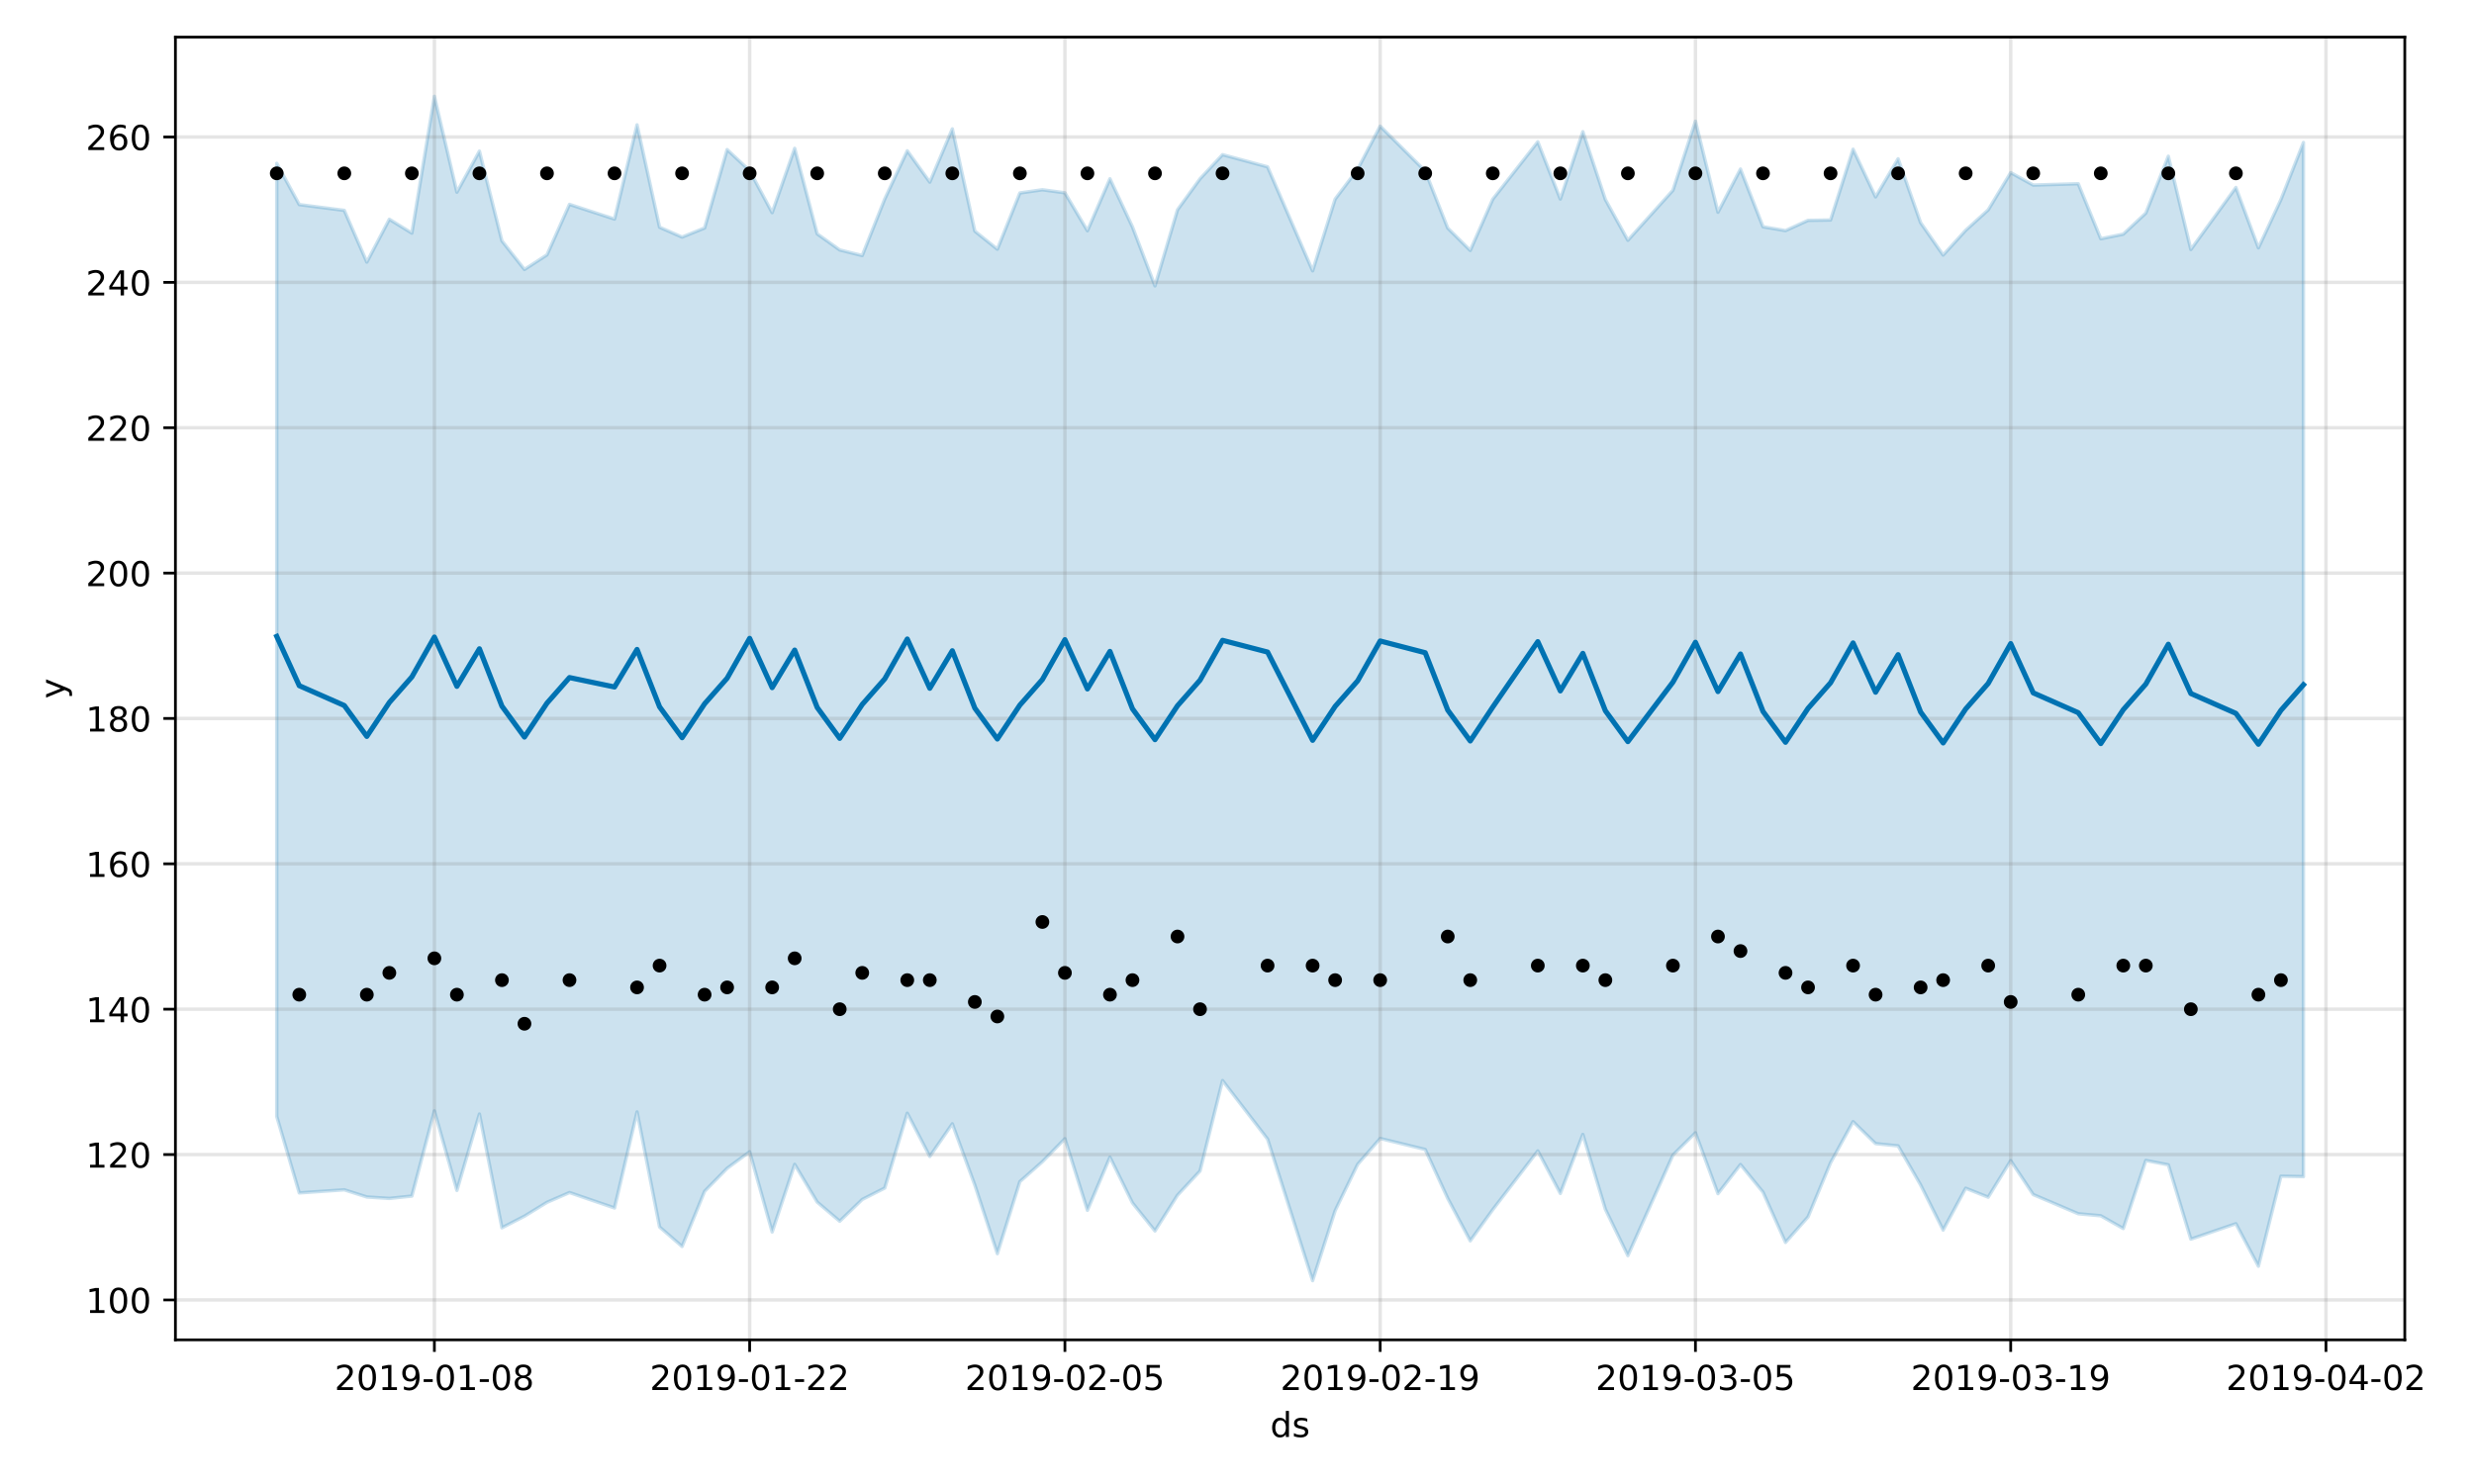 <?xml version="1.0" encoding="utf-8" standalone="no"?>
<!DOCTYPE svg PUBLIC "-//W3C//DTD SVG 1.1//EN"
  "http://www.w3.org/Graphics/SVG/1.1/DTD/svg11.dtd">
<!-- Created with matplotlib (https://matplotlib.org/) -->
<svg height="432pt" version="1.1" viewBox="0 0 720 432" width="720pt" xmlns="http://www.w3.org/2000/svg" xmlns:xlink="http://www.w3.org/1999/xlink">
 <defs>
  <style type="text/css">
*{stroke-linecap:butt;stroke-linejoin:round;}
  </style>
 </defs>
 <g id="figure_1">
  <g id="patch_1">
   <path d="M 0 432 
L 720 432 
L 720 0 
L 0 0 
z
" style="fill:#ffffff;"/>
  </g>
  <g id="axes_1">
   <g id="patch_2">
    <path d="M 51.05 390.04 
L 699.857 390.04 
L 699.857 10.8 
L 51.05 10.8 
z
" style="fill:#ffffff;"/>
   </g>
   <g id="PolyCollection_1">
    <defs>
     <path d="M 80.541 -384.455 
L 80.541 -106.977 
L 87.095 -84.736 
L 100.202 -85.636 
L 106.756 -83.551 
L 113.309 -83.129 
L 119.863 -83.814 
L 126.417 -108.614 
L 132.97 -85.462 
L 139.524 -107.698 
L 146.077 -74.577 
L 152.631 -77.958 
L 159.185 -81.988 
L 165.738 -84.841 
L 178.845 -80.348 
L 185.399 -108.317 
L 191.953 -74.818 
L 198.506 -69.141 
L 205.06 -85.198 
L 211.613 -91.892 
L 218.167 -96.711 
L 224.721 -73.366 
L 231.274 -93.039 
L 237.828 -82.059 
L 244.381 -76.493 
L 250.935 -82.825 
L 257.489 -86.154 
L 264.042 -107.936 
L 270.596 -95.342 
L 277.15 -104.845 
L 283.703 -87.016 
L 290.257 -67.051 
L 296.81 -88.019 
L 303.364 -93.818 
L 309.918 -100.513 
L 316.471 -79.674 
L 323.025 -95.132 
L 329.578 -81.823 
L 336.132 -73.662 
L 342.686 -84.07 
L 349.239 -91.117 
L 355.793 -117.44 
L 368.9 -100.395 
L 382.007 -59.198 
L 388.561 -79.564 
L 395.114 -93.049 
L 401.668 -100.582 
L 414.775 -97.381 
L 421.329 -83.139 
L 427.883 -70.781 
L 434.436 -79.857 
L 447.543 -96.958 
L 454.097 -84.58 
L 460.651 -101.76 
L 467.204 -79.972 
L 473.758 -66.477 
L 486.865 -95.742 
L 493.419 -102.238 
L 499.972 -84.514 
L 506.526 -92.994 
L 513.079 -84.96 
L 519.633 -70.326 
L 526.187 -77.744 
L 532.74 -93.502 
L 539.294 -105.476 
L 545.847 -99.084 
L 552.401 -98.429 
L 558.955 -87.05 
L 565.508 -73.926 
L 572.062 -86.098 
L 578.616 -83.491 
L 585.169 -94.138 
L 591.723 -84.257 
L 604.83 -78.668 
L 611.384 -78.077 
L 617.937 -74.356 
L 624.491 -94.182 
L 631.044 -92.908 
L 637.598 -71.282 
L 650.705 -75.77 
L 657.259 -63.401 
L 663.812 -89.597 
L 670.366 -89.478 
L 670.366 -390.519 
L 670.366 -390.519 
L 663.812 -373.91 
L 657.259 -359.843 
L 650.705 -377.424 
L 637.598 -359.371 
L 631.044 -386.52 
L 624.491 -369.966 
L 617.937 -363.835 
L 611.384 -362.503 
L 604.83 -378.516 
L 591.723 -378.126 
L 585.169 -381.745 
L 578.616 -370.9 
L 572.062 -364.95 
L 565.508 -357.752 
L 558.955 -367.178 
L 552.401 -385.783 
L 545.847 -374.681 
L 539.294 -388.562 
L 532.74 -367.955 
L 526.187 -367.854 
L 519.633 -364.872 
L 513.079 -365.984 
L 506.526 -382.787 
L 499.972 -370.211 
L 493.419 -396.715 
L 486.865 -376.605 
L 473.758 -362.053 
L 467.204 -373.93 
L 460.651 -393.663 
L 454.097 -374.061 
L 447.543 -390.721 
L 434.436 -374.016 
L 427.883 -359.094 
L 421.329 -365.61 
L 414.775 -382.212 
L 401.668 -395.281 
L 395.114 -382.73 
L 388.561 -374.04 
L 382.007 -353.164 
L 368.9 -383.433 
L 355.793 -386.979 
L 349.239 -379.949 
L 342.686 -370.922 
L 336.132 -348.781 
L 329.578 -365.945 
L 323.025 -379.955 
L 316.471 -364.826 
L 309.918 -375.874 
L 303.364 -376.761 
L 296.81 -375.827 
L 290.257 -359.458 
L 283.703 -364.716 
L 277.15 -394.484 
L 270.596 -378.978 
L 264.042 -388.105 
L 257.489 -374.079 
L 250.935 -357.607 
L 244.381 -359.243 
L 237.828 -363.926 
L 231.274 -388.823 
L 224.721 -370.096 
L 218.167 -382.326 
L 211.613 -388.45 
L 205.06 -365.632 
L 198.506 -362.987 
L 191.953 -365.857 
L 185.399 -395.656 
L 178.845 -368.228 
L 165.738 -372.507 
L 159.185 -357.812 
L 152.631 -353.559 
L 146.077 -361.88 
L 139.524 -388.003 
L 132.97 -376.061 
L 126.417 -403.962 
L 119.863 -364.139 
L 113.309 -368.171 
L 106.756 -355.701 
L 100.202 -370.762 
L 87.095 -372.445 
L 80.541 -384.455 
z
" id="m734c451677" style="stroke:#0072b2;stroke-opacity:0.2;"/>
    </defs>
    <g clip-path="url(#pb35883f1c6)">
     <use style="fill:#0072b2;fill-opacity:0.2;stroke:#0072b2;stroke-opacity:0.2;" x="0" xlink:href="#m734c451677" y="432"/>
    </g>
   </g>
   <g id="matplotlib.axis_1">
    <g id="xtick_1">
     <g id="line2d_1">
      <path clip-path="url(#pb35883f1c6)" d="M 126.417 390.04 
L 126.417 10.8 
" style="fill:none;stroke:#808080;stroke-linecap:square;stroke-opacity:0.2;"/>
     </g>
     <g id="line2d_2">
      <defs>
       <path d="M 0 0 
L 0 3.5 
" id="m768ea0286d" style="stroke:#000000;stroke-width:0.8;"/>
      </defs>
      <g>
       <use style="stroke:#000000;stroke-width:0.8;" x="126.417" xlink:href="#m768ea0286d" y="390.04"/>
      </g>
     </g>
     <g id="text_1">
      <!-- 2019-01-08 -->
      <defs>
       <path d="M 19.188 8.297 
L 53.609 8.297 
L 53.609 0 
L 7.328 0 
L 7.328 8.297 
Q 12.938 14.109 22.625 23.891 
Q 32.328 33.688 34.812 36.531 
Q 39.547 41.844 41.422 45.531 
Q 43.312 49.219 43.312 52.781 
Q 43.312 58.594 39.234 62.25 
Q 35.156 65.922 28.609 65.922 
Q 23.969 65.922 18.812 64.312 
Q 13.672 62.703 7.812 59.422 
L 7.812 69.391 
Q 13.766 71.781 18.938 73 
Q 24.125 74.219 28.422 74.219 
Q 39.75 74.219 46.484 68.547 
Q 53.219 62.891 53.219 53.422 
Q 53.219 48.922 51.531 44.891 
Q 49.859 40.875 45.406 35.406 
Q 44.188 33.984 37.641 27.219 
Q 31.109 20.453 19.188 8.297 
z
" id="DejaVuSans-50"/>
       <path d="M 31.781 66.406 
Q 24.172 66.406 20.328 58.906 
Q 16.5 51.422 16.5 36.375 
Q 16.5 21.391 20.328 13.891 
Q 24.172 6.391 31.781 6.391 
Q 39.453 6.391 43.281 13.891 
Q 47.125 21.391 47.125 36.375 
Q 47.125 51.422 43.281 58.906 
Q 39.453 66.406 31.781 66.406 
z
M 31.781 74.219 
Q 44.047 74.219 50.516 64.516 
Q 56.984 54.828 56.984 36.375 
Q 56.984 17.969 50.516 8.266 
Q 44.047 -1.422 31.781 -1.422 
Q 19.531 -1.422 13.062 8.266 
Q 6.594 17.969 6.594 36.375 
Q 6.594 54.828 13.062 64.516 
Q 19.531 74.219 31.781 74.219 
z
" id="DejaVuSans-48"/>
       <path d="M 12.406 8.297 
L 28.516 8.297 
L 28.516 63.922 
L 10.984 60.406 
L 10.984 69.391 
L 28.422 72.906 
L 38.281 72.906 
L 38.281 8.297 
L 54.391 8.297 
L 54.391 0 
L 12.406 0 
z
" id="DejaVuSans-49"/>
       <path d="M 10.984 1.516 
L 10.984 10.5 
Q 14.703 8.734 18.5 7.812 
Q 22.312 6.891 25.984 6.891 
Q 35.75 6.891 40.891 13.453 
Q 46.047 20.016 46.781 33.406 
Q 43.953 29.203 39.594 26.953 
Q 35.25 24.703 29.984 24.703 
Q 19.047 24.703 12.672 31.312 
Q 6.297 37.938 6.297 49.422 
Q 6.297 60.641 12.938 67.422 
Q 19.578 74.219 30.609 74.219 
Q 43.266 74.219 49.922 64.516 
Q 56.594 54.828 56.594 36.375 
Q 56.594 19.141 48.406 8.859 
Q 40.234 -1.422 26.422 -1.422 
Q 22.703 -1.422 18.891 -0.688 
Q 15.094 0.047 10.984 1.516 
z
M 30.609 32.422 
Q 37.25 32.422 41.125 36.953 
Q 45.016 41.5 45.016 49.422 
Q 45.016 57.281 41.125 61.844 
Q 37.25 66.406 30.609 66.406 
Q 23.969 66.406 20.094 61.844 
Q 16.219 57.281 16.219 49.422 
Q 16.219 41.5 20.094 36.953 
Q 23.969 32.422 30.609 32.422 
z
" id="DejaVuSans-57"/>
       <path d="M 4.891 31.391 
L 31.203 31.391 
L 31.203 23.391 
L 4.891 23.391 
z
" id="DejaVuSans-45"/>
       <path d="M 31.781 34.625 
Q 24.75 34.625 20.719 30.859 
Q 16.703 27.094 16.703 20.516 
Q 16.703 13.922 20.719 10.156 
Q 24.75 6.391 31.781 6.391 
Q 38.812 6.391 42.859 10.172 
Q 46.922 13.969 46.922 20.516 
Q 46.922 27.094 42.891 30.859 
Q 38.875 34.625 31.781 34.625 
z
M 21.922 38.812 
Q 15.578 40.375 12.031 44.719 
Q 8.5 49.078 8.5 55.328 
Q 8.5 64.062 14.719 69.141 
Q 20.953 74.219 31.781 74.219 
Q 42.672 74.219 48.875 69.141 
Q 55.078 64.062 55.078 55.328 
Q 55.078 49.078 51.531 44.719 
Q 48 40.375 41.703 38.812 
Q 48.828 37.156 52.797 32.312 
Q 56.781 27.484 56.781 20.516 
Q 56.781 9.906 50.312 4.234 
Q 43.844 -1.422 31.781 -1.422 
Q 19.734 -1.422 13.25 4.234 
Q 6.781 9.906 6.781 20.516 
Q 6.781 27.484 10.781 32.312 
Q 14.797 37.156 21.922 38.812 
z
M 18.312 54.391 
Q 18.312 48.734 21.844 45.562 
Q 25.391 42.391 31.781 42.391 
Q 38.141 42.391 41.719 45.562 
Q 45.312 48.734 45.312 54.391 
Q 45.312 60.062 41.719 63.234 
Q 38.141 66.406 31.781 66.406 
Q 25.391 66.406 21.844 63.234 
Q 18.312 60.062 18.312 54.391 
z
" id="DejaVuSans-56"/>
      </defs>
      <g transform="translate(97.359 404.638)scale(0.1 -0.1)">
       <use xlink:href="#DejaVuSans-50"/>
       <use x="63.623" xlink:href="#DejaVuSans-48"/>
       <use x="127.246" xlink:href="#DejaVuSans-49"/>
       <use x="190.869" xlink:href="#DejaVuSans-57"/>
       <use x="254.492" xlink:href="#DejaVuSans-45"/>
       <use x="290.576" xlink:href="#DejaVuSans-48"/>
       <use x="354.199" xlink:href="#DejaVuSans-49"/>
       <use x="417.822" xlink:href="#DejaVuSans-45"/>
       <use x="453.906" xlink:href="#DejaVuSans-48"/>
       <use x="517.529" xlink:href="#DejaVuSans-56"/>
      </g>
     </g>
    </g>
    <g id="xtick_2">
     <g id="line2d_3">
      <path clip-path="url(#pb35883f1c6)" d="M 218.167 390.04 
L 218.167 10.8 
" style="fill:none;stroke:#808080;stroke-linecap:square;stroke-opacity:0.2;"/>
     </g>
     <g id="line2d_4">
      <g>
       <use style="stroke:#000000;stroke-width:0.8;" x="218.167" xlink:href="#m768ea0286d" y="390.04"/>
      </g>
     </g>
     <g id="text_2">
      <!-- 2019-01-22 -->
      <g transform="translate(189.109 404.638)scale(0.1 -0.1)">
       <use xlink:href="#DejaVuSans-50"/>
       <use x="63.623" xlink:href="#DejaVuSans-48"/>
       <use x="127.246" xlink:href="#DejaVuSans-49"/>
       <use x="190.869" xlink:href="#DejaVuSans-57"/>
       <use x="254.492" xlink:href="#DejaVuSans-45"/>
       <use x="290.576" xlink:href="#DejaVuSans-48"/>
       <use x="354.199" xlink:href="#DejaVuSans-49"/>
       <use x="417.822" xlink:href="#DejaVuSans-45"/>
       <use x="453.906" xlink:href="#DejaVuSans-50"/>
       <use x="517.529" xlink:href="#DejaVuSans-50"/>
      </g>
     </g>
    </g>
    <g id="xtick_3">
     <g id="line2d_5">
      <path clip-path="url(#pb35883f1c6)" d="M 309.918 390.04 
L 309.918 10.8 
" style="fill:none;stroke:#808080;stroke-linecap:square;stroke-opacity:0.2;"/>
     </g>
     <g id="line2d_6">
      <g>
       <use style="stroke:#000000;stroke-width:0.8;" x="309.918" xlink:href="#m768ea0286d" y="390.04"/>
      </g>
     </g>
     <g id="text_3">
      <!-- 2019-02-05 -->
      <defs>
       <path d="M 10.797 72.906 
L 49.516 72.906 
L 49.516 64.594 
L 19.828 64.594 
L 19.828 46.734 
Q 21.969 47.469 24.109 47.828 
Q 26.266 48.188 28.422 48.188 
Q 40.625 48.188 47.75 41.5 
Q 54.891 34.812 54.891 23.391 
Q 54.891 11.625 47.562 5.094 
Q 40.234 -1.422 26.906 -1.422 
Q 22.312 -1.422 17.547 -0.641 
Q 12.797 0.141 7.719 1.703 
L 7.719 11.625 
Q 12.109 9.234 16.797 8.062 
Q 21.484 6.891 26.703 6.891 
Q 35.156 6.891 40.078 11.328 
Q 45.016 15.766 45.016 23.391 
Q 45.016 31 40.078 35.438 
Q 35.156 39.891 26.703 39.891 
Q 22.75 39.891 18.812 39.016 
Q 14.891 38.141 10.797 36.281 
z
" id="DejaVuSans-53"/>
      </defs>
      <g transform="translate(280.86 404.638)scale(0.1 -0.1)">
       <use xlink:href="#DejaVuSans-50"/>
       <use x="63.623" xlink:href="#DejaVuSans-48"/>
       <use x="127.246" xlink:href="#DejaVuSans-49"/>
       <use x="190.869" xlink:href="#DejaVuSans-57"/>
       <use x="254.492" xlink:href="#DejaVuSans-45"/>
       <use x="290.576" xlink:href="#DejaVuSans-48"/>
       <use x="354.199" xlink:href="#DejaVuSans-50"/>
       <use x="417.822" xlink:href="#DejaVuSans-45"/>
       <use x="453.906" xlink:href="#DejaVuSans-48"/>
       <use x="517.529" xlink:href="#DejaVuSans-53"/>
      </g>
     </g>
    </g>
    <g id="xtick_4">
     <g id="line2d_7">
      <path clip-path="url(#pb35883f1c6)" d="M 401.668 390.04 
L 401.668 10.8 
" style="fill:none;stroke:#808080;stroke-linecap:square;stroke-opacity:0.2;"/>
     </g>
     <g id="line2d_8">
      <g>
       <use style="stroke:#000000;stroke-width:0.8;" x="401.668" xlink:href="#m768ea0286d" y="390.04"/>
      </g>
     </g>
     <g id="text_4">
      <!-- 2019-02-19 -->
      <g transform="translate(372.61 404.638)scale(0.1 -0.1)">
       <use xlink:href="#DejaVuSans-50"/>
       <use x="63.623" xlink:href="#DejaVuSans-48"/>
       <use x="127.246" xlink:href="#DejaVuSans-49"/>
       <use x="190.869" xlink:href="#DejaVuSans-57"/>
       <use x="254.492" xlink:href="#DejaVuSans-45"/>
       <use x="290.576" xlink:href="#DejaVuSans-48"/>
       <use x="354.199" xlink:href="#DejaVuSans-50"/>
       <use x="417.822" xlink:href="#DejaVuSans-45"/>
       <use x="453.906" xlink:href="#DejaVuSans-49"/>
       <use x="517.529" xlink:href="#DejaVuSans-57"/>
      </g>
     </g>
    </g>
    <g id="xtick_5">
     <g id="line2d_9">
      <path clip-path="url(#pb35883f1c6)" d="M 493.419 390.04 
L 493.419 10.8 
" style="fill:none;stroke:#808080;stroke-linecap:square;stroke-opacity:0.2;"/>
     </g>
     <g id="line2d_10">
      <g>
       <use style="stroke:#000000;stroke-width:0.8;" x="493.419" xlink:href="#m768ea0286d" y="390.04"/>
      </g>
     </g>
     <g id="text_5">
      <!-- 2019-03-05 -->
      <defs>
       <path d="M 40.578 39.312 
Q 47.656 37.797 51.625 33 
Q 55.609 28.219 55.609 21.188 
Q 55.609 10.406 48.188 4.484 
Q 40.766 -1.422 27.094 -1.422 
Q 22.516 -1.422 17.656 -0.516 
Q 12.797 0.391 7.625 2.203 
L 7.625 11.719 
Q 11.719 9.328 16.594 8.109 
Q 21.484 6.891 26.812 6.891 
Q 36.078 6.891 40.938 10.547 
Q 45.797 14.203 45.797 21.188 
Q 45.797 27.641 41.281 31.266 
Q 36.766 34.906 28.719 34.906 
L 20.219 34.906 
L 20.219 43.016 
L 29.109 43.016 
Q 36.375 43.016 40.234 45.922 
Q 44.094 48.828 44.094 54.297 
Q 44.094 59.906 40.109 62.906 
Q 36.141 65.922 28.719 65.922 
Q 24.656 65.922 20.016 65.031 
Q 15.375 64.156 9.812 62.312 
L 9.812 71.094 
Q 15.438 72.656 20.344 73.438 
Q 25.25 74.219 29.594 74.219 
Q 40.828 74.219 47.359 69.109 
Q 53.906 64.016 53.906 55.328 
Q 53.906 49.266 50.438 45.094 
Q 46.969 40.922 40.578 39.312 
z
" id="DejaVuSans-51"/>
      </defs>
      <g transform="translate(464.361 404.638)scale(0.1 -0.1)">
       <use xlink:href="#DejaVuSans-50"/>
       <use x="63.623" xlink:href="#DejaVuSans-48"/>
       <use x="127.246" xlink:href="#DejaVuSans-49"/>
       <use x="190.869" xlink:href="#DejaVuSans-57"/>
       <use x="254.492" xlink:href="#DejaVuSans-45"/>
       <use x="290.576" xlink:href="#DejaVuSans-48"/>
       <use x="354.199" xlink:href="#DejaVuSans-51"/>
       <use x="417.822" xlink:href="#DejaVuSans-45"/>
       <use x="453.906" xlink:href="#DejaVuSans-48"/>
       <use x="517.529" xlink:href="#DejaVuSans-53"/>
      </g>
     </g>
    </g>
    <g id="xtick_6">
     <g id="line2d_11">
      <path clip-path="url(#pb35883f1c6)" d="M 585.169 390.04 
L 585.169 10.8 
" style="fill:none;stroke:#808080;stroke-linecap:square;stroke-opacity:0.2;"/>
     </g>
     <g id="line2d_12">
      <g>
       <use style="stroke:#000000;stroke-width:0.8;" x="585.169" xlink:href="#m768ea0286d" y="390.04"/>
      </g>
     </g>
     <g id="text_6">
      <!-- 2019-03-19 -->
      <g transform="translate(556.111 404.638)scale(0.1 -0.1)">
       <use xlink:href="#DejaVuSans-50"/>
       <use x="63.623" xlink:href="#DejaVuSans-48"/>
       <use x="127.246" xlink:href="#DejaVuSans-49"/>
       <use x="190.869" xlink:href="#DejaVuSans-57"/>
       <use x="254.492" xlink:href="#DejaVuSans-45"/>
       <use x="290.576" xlink:href="#DejaVuSans-48"/>
       <use x="354.199" xlink:href="#DejaVuSans-51"/>
       <use x="417.822" xlink:href="#DejaVuSans-45"/>
       <use x="453.906" xlink:href="#DejaVuSans-49"/>
       <use x="517.529" xlink:href="#DejaVuSans-57"/>
      </g>
     </g>
    </g>
    <g id="xtick_7">
     <g id="line2d_13">
      <path clip-path="url(#pb35883f1c6)" d="M 676.92 390.04 
L 676.92 10.8 
" style="fill:none;stroke:#808080;stroke-linecap:square;stroke-opacity:0.2;"/>
     </g>
     <g id="line2d_14">
      <g>
       <use style="stroke:#000000;stroke-width:0.8;" x="676.92" xlink:href="#m768ea0286d" y="390.04"/>
      </g>
     </g>
     <g id="text_7">
      <!-- 2019-04-02 -->
      <defs>
       <path d="M 37.797 64.312 
L 12.891 25.391 
L 37.797 25.391 
z
M 35.203 72.906 
L 47.609 72.906 
L 47.609 25.391 
L 58.016 25.391 
L 58.016 17.188 
L 47.609 17.188 
L 47.609 0 
L 37.797 0 
L 37.797 17.188 
L 4.891 17.188 
L 4.891 26.703 
z
" id="DejaVuSans-52"/>
      </defs>
      <g transform="translate(647.862 404.638)scale(0.1 -0.1)">
       <use xlink:href="#DejaVuSans-50"/>
       <use x="63.623" xlink:href="#DejaVuSans-48"/>
       <use x="127.246" xlink:href="#DejaVuSans-49"/>
       <use x="190.869" xlink:href="#DejaVuSans-57"/>
       <use x="254.492" xlink:href="#DejaVuSans-45"/>
       <use x="290.576" xlink:href="#DejaVuSans-48"/>
       <use x="354.199" xlink:href="#DejaVuSans-52"/>
       <use x="417.822" xlink:href="#DejaVuSans-45"/>
       <use x="453.906" xlink:href="#DejaVuSans-48"/>
       <use x="517.529" xlink:href="#DejaVuSans-50"/>
      </g>
     </g>
    </g>
    <g id="text_8">
     <!-- ds -->
     <defs>
      <path d="M 45.406 46.391 
L 45.406 75.984 
L 54.391 75.984 
L 54.391 0 
L 45.406 0 
L 45.406 8.203 
Q 42.578 3.328 38.25 0.953 
Q 33.938 -1.422 27.875 -1.422 
Q 17.969 -1.422 11.734 6.484 
Q 5.516 14.406 5.516 27.297 
Q 5.516 40.188 11.734 48.094 
Q 17.969 56 27.875 56 
Q 33.938 56 38.25 53.625 
Q 42.578 51.266 45.406 46.391 
z
M 14.797 27.297 
Q 14.797 17.391 18.875 11.75 
Q 22.953 6.109 30.078 6.109 
Q 37.203 6.109 41.297 11.75 
Q 45.406 17.391 45.406 27.297 
Q 45.406 37.203 41.297 42.844 
Q 37.203 48.484 30.078 48.484 
Q 22.953 48.484 18.875 42.844 
Q 14.797 37.203 14.797 27.297 
z
" id="DejaVuSans-100"/>
      <path d="M 44.281 53.078 
L 44.281 44.578 
Q 40.484 46.531 36.375 47.5 
Q 32.281 48.484 27.875 48.484 
Q 21.188 48.484 17.844 46.438 
Q 14.5 44.391 14.5 40.281 
Q 14.5 37.156 16.891 35.375 
Q 19.281 33.594 26.516 31.984 
L 29.594 31.297 
Q 39.156 29.25 43.188 25.516 
Q 47.219 21.781 47.219 15.094 
Q 47.219 7.469 41.188 3.016 
Q 35.156 -1.422 24.609 -1.422 
Q 20.219 -1.422 15.453 -0.562 
Q 10.688 0.297 5.422 2 
L 5.422 11.281 
Q 10.406 8.688 15.234 7.391 
Q 20.062 6.109 24.812 6.109 
Q 31.156 6.109 34.562 8.281 
Q 37.984 10.453 37.984 14.406 
Q 37.984 18.062 35.516 20.016 
Q 33.062 21.969 24.703 23.781 
L 21.578 24.516 
Q 13.234 26.266 9.516 29.906 
Q 5.812 33.547 5.812 39.891 
Q 5.812 47.609 11.281 51.797 
Q 16.75 56 26.812 56 
Q 31.781 56 36.172 55.266 
Q 40.578 54.547 44.281 53.078 
z
" id="DejaVuSans-115"/>
     </defs>
     <g transform="translate(369.675 418.317)scale(0.1 -0.1)">
      <use xlink:href="#DejaVuSans-100"/>
      <use x="63.477" xlink:href="#DejaVuSans-115"/>
     </g>
    </g>
   </g>
   <g id="matplotlib.axis_2">
    <g id="ytick_1">
     <g id="line2d_15">
      <path clip-path="url(#pb35883f1c6)" d="M 51.05 378.421 
L 699.857 378.421 
" style="fill:none;stroke:#808080;stroke-linecap:square;stroke-opacity:0.2;"/>
     </g>
     <g id="line2d_16">
      <defs>
       <path d="M 0 0 
L -3.5 0 
" id="mb565f81405" style="stroke:#000000;stroke-width:0.8;"/>
      </defs>
      <g>
       <use style="stroke:#000000;stroke-width:0.8;" x="51.05" xlink:href="#mb565f81405" y="378.421"/>
      </g>
     </g>
     <g id="text_9">
      <!-- 100 -->
      <g transform="translate(24.962 382.22)scale(0.1 -0.1)">
       <use xlink:href="#DejaVuSans-49"/>
       <use x="63.623" xlink:href="#DejaVuSans-48"/>
       <use x="127.246" xlink:href="#DejaVuSans-48"/>
      </g>
     </g>
    </g>
    <g id="ytick_2">
     <g id="line2d_17">
      <path clip-path="url(#pb35883f1c6)" d="M 51.05 336.103 
L 699.857 336.103 
" style="fill:none;stroke:#808080;stroke-linecap:square;stroke-opacity:0.2;"/>
     </g>
     <g id="line2d_18">
      <g>
       <use style="stroke:#000000;stroke-width:0.8;" x="51.05" xlink:href="#mb565f81405" y="336.103"/>
      </g>
     </g>
     <g id="text_10">
      <!-- 120 -->
      <g transform="translate(24.962 339.903)scale(0.1 -0.1)">
       <use xlink:href="#DejaVuSans-49"/>
       <use x="63.623" xlink:href="#DejaVuSans-50"/>
       <use x="127.246" xlink:href="#DejaVuSans-48"/>
      </g>
     </g>
    </g>
    <g id="ytick_3">
     <g id="line2d_19">
      <path clip-path="url(#pb35883f1c6)" d="M 51.05 293.786 
L 699.857 293.786 
" style="fill:none;stroke:#808080;stroke-linecap:square;stroke-opacity:0.2;"/>
     </g>
     <g id="line2d_20">
      <g>
       <use style="stroke:#000000;stroke-width:0.8;" x="51.05" xlink:href="#mb565f81405" y="293.786"/>
      </g>
     </g>
     <g id="text_11">
      <!-- 140 -->
      <g transform="translate(24.962 297.585)scale(0.1 -0.1)">
       <use xlink:href="#DejaVuSans-49"/>
       <use x="63.623" xlink:href="#DejaVuSans-52"/>
       <use x="127.246" xlink:href="#DejaVuSans-48"/>
      </g>
     </g>
    </g>
    <g id="ytick_4">
     <g id="line2d_21">
      <path clip-path="url(#pb35883f1c6)" d="M 51.05 251.468 
L 699.857 251.468 
" style="fill:none;stroke:#808080;stroke-linecap:square;stroke-opacity:0.2;"/>
     </g>
     <g id="line2d_22">
      <g>
       <use style="stroke:#000000;stroke-width:0.8;" x="51.05" xlink:href="#mb565f81405" y="251.468"/>
      </g>
     </g>
     <g id="text_12">
      <!-- 160 -->
      <defs>
       <path d="M 33.016 40.375 
Q 26.375 40.375 22.484 35.828 
Q 18.609 31.297 18.609 23.391 
Q 18.609 15.531 22.484 10.953 
Q 26.375 6.391 33.016 6.391 
Q 39.656 6.391 43.531 10.953 
Q 47.406 15.531 47.406 23.391 
Q 47.406 31.297 43.531 35.828 
Q 39.656 40.375 33.016 40.375 
z
M 52.594 71.297 
L 52.594 62.312 
Q 48.875 64.062 45.094 64.984 
Q 41.312 65.922 37.594 65.922 
Q 27.828 65.922 22.672 59.328 
Q 17.531 52.734 16.797 39.406 
Q 19.672 43.656 24.016 45.922 
Q 28.375 48.188 33.594 48.188 
Q 44.578 48.188 50.953 41.516 
Q 57.328 34.859 57.328 23.391 
Q 57.328 12.156 50.688 5.359 
Q 44.047 -1.422 33.016 -1.422 
Q 20.359 -1.422 13.672 8.266 
Q 6.984 17.969 6.984 36.375 
Q 6.984 53.656 15.188 63.938 
Q 23.391 74.219 37.203 74.219 
Q 40.922 74.219 44.703 73.484 
Q 48.484 72.75 52.594 71.297 
z
" id="DejaVuSans-54"/>
      </defs>
      <g transform="translate(24.962 255.268)scale(0.1 -0.1)">
       <use xlink:href="#DejaVuSans-49"/>
       <use x="63.623" xlink:href="#DejaVuSans-54"/>
       <use x="127.246" xlink:href="#DejaVuSans-48"/>
      </g>
     </g>
    </g>
    <g id="ytick_5">
     <g id="line2d_23">
      <path clip-path="url(#pb35883f1c6)" d="M 51.05 209.151 
L 699.857 209.151 
" style="fill:none;stroke:#808080;stroke-linecap:square;stroke-opacity:0.2;"/>
     </g>
     <g id="line2d_24">
      <g>
       <use style="stroke:#000000;stroke-width:0.8;" x="51.05" xlink:href="#mb565f81405" y="209.151"/>
      </g>
     </g>
     <g id="text_13">
      <!-- 180 -->
      <g transform="translate(24.962 212.95)scale(0.1 -0.1)">
       <use xlink:href="#DejaVuSans-49"/>
       <use x="63.623" xlink:href="#DejaVuSans-56"/>
       <use x="127.246" xlink:href="#DejaVuSans-48"/>
      </g>
     </g>
    </g>
    <g id="ytick_6">
     <g id="line2d_25">
      <path clip-path="url(#pb35883f1c6)" d="M 51.05 166.833 
L 699.857 166.833 
" style="fill:none;stroke:#808080;stroke-linecap:square;stroke-opacity:0.2;"/>
     </g>
     <g id="line2d_26">
      <g>
       <use style="stroke:#000000;stroke-width:0.8;" x="51.05" xlink:href="#mb565f81405" y="166.833"/>
      </g>
     </g>
     <g id="text_14">
      <!-- 200 -->
      <g transform="translate(24.962 170.632)scale(0.1 -0.1)">
       <use xlink:href="#DejaVuSans-50"/>
       <use x="63.623" xlink:href="#DejaVuSans-48"/>
       <use x="127.246" xlink:href="#DejaVuSans-48"/>
      </g>
     </g>
    </g>
    <g id="ytick_7">
     <g id="line2d_27">
      <path clip-path="url(#pb35883f1c6)" d="M 51.05 124.516 
L 699.857 124.516 
" style="fill:none;stroke:#808080;stroke-linecap:square;stroke-opacity:0.2;"/>
     </g>
     <g id="line2d_28">
      <g>
       <use style="stroke:#000000;stroke-width:0.8;" x="51.05" xlink:href="#mb565f81405" y="124.516"/>
      </g>
     </g>
     <g id="text_15">
      <!-- 220 -->
      <g transform="translate(24.962 128.315)scale(0.1 -0.1)">
       <use xlink:href="#DejaVuSans-50"/>
       <use x="63.623" xlink:href="#DejaVuSans-50"/>
       <use x="127.246" xlink:href="#DejaVuSans-48"/>
      </g>
     </g>
    </g>
    <g id="ytick_8">
     <g id="line2d_29">
      <path clip-path="url(#pb35883f1c6)" d="M 51.05 82.198 
L 699.857 82.198 
" style="fill:none;stroke:#808080;stroke-linecap:square;stroke-opacity:0.2;"/>
     </g>
     <g id="line2d_30">
      <g>
       <use style="stroke:#000000;stroke-width:0.8;" x="51.05" xlink:href="#mb565f81405" y="82.198"/>
      </g>
     </g>
     <g id="text_16">
      <!-- 240 -->
      <g transform="translate(24.962 85.997)scale(0.1 -0.1)">
       <use xlink:href="#DejaVuSans-50"/>
       <use x="63.623" xlink:href="#DejaVuSans-52"/>
       <use x="127.246" xlink:href="#DejaVuSans-48"/>
      </g>
     </g>
    </g>
    <g id="ytick_9">
     <g id="line2d_31">
      <path clip-path="url(#pb35883f1c6)" d="M 51.05 39.881 
L 699.857 39.881 
" style="fill:none;stroke:#808080;stroke-linecap:square;stroke-opacity:0.2;"/>
     </g>
     <g id="line2d_32">
      <g>
       <use style="stroke:#000000;stroke-width:0.8;" x="51.05" xlink:href="#mb565f81405" y="39.881"/>
      </g>
     </g>
     <g id="text_17">
      <!-- 260 -->
      <g transform="translate(24.962 43.68)scale(0.1 -0.1)">
       <use xlink:href="#DejaVuSans-50"/>
       <use x="63.623" xlink:href="#DejaVuSans-54"/>
       <use x="127.246" xlink:href="#DejaVuSans-48"/>
      </g>
     </g>
    </g>
    <g id="text_18">
     <!-- y -->
     <defs>
      <path d="M 32.172 -5.078 
Q 28.375 -14.844 24.75 -17.812 
Q 21.141 -20.797 15.094 -20.797 
L 7.906 -20.797 
L 7.906 -13.281 
L 13.188 -13.281 
Q 16.891 -13.281 18.938 -11.516 
Q 21 -9.766 23.484 -3.219 
L 25.094 0.875 
L 2.984 54.688 
L 12.5 54.688 
L 29.594 11.922 
L 46.688 54.688 
L 56.203 54.688 
z
" id="DejaVuSans-121"/>
     </defs>
     <g transform="translate(18.883 203.379)rotate(-90)scale(0.1 -0.1)">
      <use xlink:href="#DejaVuSans-121"/>
     </g>
    </g>
   </g>
   <g id="line2d_33">
    <defs>
     <path d="M 0 1.5 
C 0.398 1.5 0.779 1.342 1.061 1.061 
C 1.342 0.779 1.5 0.398 1.5 0 
C 1.5 -0.398 1.342 -0.779 1.061 -1.061 
C 0.779 -1.342 0.398 -1.5 0 -1.5 
C -0.398 -1.5 -0.779 -1.342 -1.061 -1.061 
C -1.342 -0.779 -1.5 -0.398 -1.5 0 
C -1.5 0.398 -1.342 0.779 -1.061 1.061 
C -0.779 1.342 -0.398 1.5 0 1.5 
z
" id="m85f43ae238" style="stroke:#000000;"/>
    </defs>
    <g clip-path="url(#pb35883f1c6)">
     <use style="stroke:#000000;" x="80.541" xlink:href="#m85f43ae238" y="50.46"/>
     <use style="stroke:#000000;" x="87.095" xlink:href="#m85f43ae238" y="289.554"/>
     <use style="stroke:#000000;" x="100.202" xlink:href="#m85f43ae238" y="50.46"/>
     <use style="stroke:#000000;" x="106.756" xlink:href="#m85f43ae238" y="289.554"/>
     <use style="stroke:#000000;" x="113.309" xlink:href="#m85f43ae238" y="283.206"/>
     <use style="stroke:#000000;" x="119.863" xlink:href="#m85f43ae238" y="50.46"/>
     <use style="stroke:#000000;" x="126.417" xlink:href="#m85f43ae238" y="278.975"/>
     <use style="stroke:#000000;" x="132.97" xlink:href="#m85f43ae238" y="289.554"/>
     <use style="stroke:#000000;" x="139.524" xlink:href="#m85f43ae238" y="50.46"/>
     <use style="stroke:#000000;" x="146.077" xlink:href="#m85f43ae238" y="285.322"/>
     <use style="stroke:#000000;" x="152.631" xlink:href="#m85f43ae238" y="298.018"/>
     <use style="stroke:#000000;" x="159.185" xlink:href="#m85f43ae238" y="50.46"/>
     <use style="stroke:#000000;" x="165.738" xlink:href="#m85f43ae238" y="285.322"/>
     <use style="stroke:#000000;" x="178.845" xlink:href="#m85f43ae238" y="50.46"/>
     <use style="stroke:#000000;" x="185.399" xlink:href="#m85f43ae238" y="287.438"/>
     <use style="stroke:#000000;" x="191.953" xlink:href="#m85f43ae238" y="281.091"/>
     <use style="stroke:#000000;" x="198.506" xlink:href="#m85f43ae238" y="50.46"/>
     <use style="stroke:#000000;" x="205.06" xlink:href="#m85f43ae238" y="289.554"/>
     <use style="stroke:#000000;" x="211.613" xlink:href="#m85f43ae238" y="287.438"/>
     <use style="stroke:#000000;" x="218.167" xlink:href="#m85f43ae238" y="50.46"/>
     <use style="stroke:#000000;" x="224.721" xlink:href="#m85f43ae238" y="287.438"/>
     <use style="stroke:#000000;" x="231.274" xlink:href="#m85f43ae238" y="278.975"/>
     <use style="stroke:#000000;" x="237.828" xlink:href="#m85f43ae238" y="50.46"/>
     <use style="stroke:#000000;" x="244.381" xlink:href="#m85f43ae238" y="293.786"/>
     <use style="stroke:#000000;" x="250.935" xlink:href="#m85f43ae238" y="283.206"/>
     <use style="stroke:#000000;" x="257.489" xlink:href="#m85f43ae238" y="50.46"/>
     <use style="stroke:#000000;" x="264.042" xlink:href="#m85f43ae238" y="285.322"/>
     <use style="stroke:#000000;" x="270.596" xlink:href="#m85f43ae238" y="285.322"/>
     <use style="stroke:#000000;" x="277.15" xlink:href="#m85f43ae238" y="50.46"/>
     <use style="stroke:#000000;" x="283.703" xlink:href="#m85f43ae238" y="291.67"/>
     <use style="stroke:#000000;" x="290.257" xlink:href="#m85f43ae238" y="295.902"/>
     <use style="stroke:#000000;" x="296.81" xlink:href="#m85f43ae238" y="50.46"/>
     <use style="stroke:#000000;" x="303.364" xlink:href="#m85f43ae238" y="268.395"/>
     <use style="stroke:#000000;" x="309.918" xlink:href="#m85f43ae238" y="283.206"/>
     <use style="stroke:#000000;" x="316.471" xlink:href="#m85f43ae238" y="50.46"/>
     <use style="stroke:#000000;" x="323.025" xlink:href="#m85f43ae238" y="289.554"/>
     <use style="stroke:#000000;" x="329.578" xlink:href="#m85f43ae238" y="285.322"/>
     <use style="stroke:#000000;" x="336.132" xlink:href="#m85f43ae238" y="50.46"/>
     <use style="stroke:#000000;" x="342.686" xlink:href="#m85f43ae238" y="272.627"/>
     <use style="stroke:#000000;" x="349.239" xlink:href="#m85f43ae238" y="293.786"/>
     <use style="stroke:#000000;" x="355.793" xlink:href="#m85f43ae238" y="50.46"/>
     <use style="stroke:#000000;" x="368.9" xlink:href="#m85f43ae238" y="281.091"/>
     <use style="stroke:#000000;" x="382.007" xlink:href="#m85f43ae238" y="281.091"/>
     <use style="stroke:#000000;" x="388.561" xlink:href="#m85f43ae238" y="285.322"/>
     <use style="stroke:#000000;" x="395.114" xlink:href="#m85f43ae238" y="50.46"/>
     <use style="stroke:#000000;" x="401.668" xlink:href="#m85f43ae238" y="285.322"/>
     <use style="stroke:#000000;" x="414.775" xlink:href="#m85f43ae238" y="50.46"/>
     <use style="stroke:#000000;" x="421.329" xlink:href="#m85f43ae238" y="272.627"/>
     <use style="stroke:#000000;" x="427.883" xlink:href="#m85f43ae238" y="285.322"/>
     <use style="stroke:#000000;" x="434.436" xlink:href="#m85f43ae238" y="50.46"/>
     <use style="stroke:#000000;" x="447.543" xlink:href="#m85f43ae238" y="281.091"/>
     <use style="stroke:#000000;" x="454.097" xlink:href="#m85f43ae238" y="50.46"/>
     <use style="stroke:#000000;" x="460.651" xlink:href="#m85f43ae238" y="281.091"/>
     <use style="stroke:#000000;" x="467.204" xlink:href="#m85f43ae238" y="285.322"/>
     <use style="stroke:#000000;" x="473.758" xlink:href="#m85f43ae238" y="50.46"/>
     <use style="stroke:#000000;" x="486.865" xlink:href="#m85f43ae238" y="281.091"/>
     <use style="stroke:#000000;" x="493.419" xlink:href="#m85f43ae238" y="50.46"/>
     <use style="stroke:#000000;" x="499.972" xlink:href="#m85f43ae238" y="272.627"/>
     <use style="stroke:#000000;" x="506.526" xlink:href="#m85f43ae238" y="276.859"/>
     <use style="stroke:#000000;" x="513.079" xlink:href="#m85f43ae238" y="50.46"/>
     <use style="stroke:#000000;" x="519.633" xlink:href="#m85f43ae238" y="283.206"/>
     <use style="stroke:#000000;" x="526.187" xlink:href="#m85f43ae238" y="287.438"/>
     <use style="stroke:#000000;" x="532.74" xlink:href="#m85f43ae238" y="50.46"/>
     <use style="stroke:#000000;" x="539.294" xlink:href="#m85f43ae238" y="281.091"/>
     <use style="stroke:#000000;" x="545.847" xlink:href="#m85f43ae238" y="289.554"/>
     <use style="stroke:#000000;" x="552.401" xlink:href="#m85f43ae238" y="50.46"/>
     <use style="stroke:#000000;" x="558.955" xlink:href="#m85f43ae238" y="287.438"/>
     <use style="stroke:#000000;" x="565.508" xlink:href="#m85f43ae238" y="285.322"/>
     <use style="stroke:#000000;" x="572.062" xlink:href="#m85f43ae238" y="50.46"/>
     <use style="stroke:#000000;" x="578.616" xlink:href="#m85f43ae238" y="281.091"/>
     <use style="stroke:#000000;" x="585.169" xlink:href="#m85f43ae238" y="291.67"/>
     <use style="stroke:#000000;" x="591.723" xlink:href="#m85f43ae238" y="50.46"/>
     <use style="stroke:#000000;" x="604.83" xlink:href="#m85f43ae238" y="289.554"/>
     <use style="stroke:#000000;" x="611.384" xlink:href="#m85f43ae238" y="50.46"/>
     <use style="stroke:#000000;" x="617.937" xlink:href="#m85f43ae238" y="281.091"/>
     <use style="stroke:#000000;" x="624.491" xlink:href="#m85f43ae238" y="281.091"/>
     <use style="stroke:#000000;" x="631.044" xlink:href="#m85f43ae238" y="50.46"/>
     <use style="stroke:#000000;" x="637.598" xlink:href="#m85f43ae238" y="293.786"/>
     <use style="stroke:#000000;" x="650.705" xlink:href="#m85f43ae238" y="50.46"/>
     <use style="stroke:#000000;" x="657.259" xlink:href="#m85f43ae238" y="289.554"/>
     <use style="stroke:#000000;" x="663.812" xlink:href="#m85f43ae238" y="285.322"/>
    </g>
   </g>
   <g id="line2d_34">
    <path clip-path="url(#pb35883f1c6)" d="M 80.541 185.263 
L 87.095 199.603 
L 100.202 205.378 
L 106.756 214.367 
L 113.309 204.492 
L 119.863 197.053 
L 126.417 185.454 
L 132.97 199.793 
L 139.524 188.867 
L 146.077 205.568 
L 152.631 214.557 
L 159.185 204.682 
L 165.738 197.243 
L 178.845 199.983 
L 185.399 189.057 
L 191.953 205.758 
L 198.506 214.747 
L 205.06 204.872 
L 211.613 197.433 
L 218.167 185.834 
L 224.721 200.173 
L 231.274 189.248 
L 237.828 205.949 
L 244.381 214.937 
L 250.935 205.062 
L 257.489 197.623 
L 264.042 186.024 
L 270.596 200.363 
L 277.15 189.438 
L 283.703 206.139 
L 290.257 215.128 
L 296.81 205.252 
L 303.364 197.813 
L 309.918 186.214 
L 316.471 200.553 
L 323.025 189.628 
L 329.578 206.329 
L 336.132 215.318 
L 342.686 205.442 
L 349.239 198.003 
L 355.793 186.404 
L 368.9 189.818 
L 382.007 215.508 
L 388.561 205.633 
L 395.114 198.194 
L 401.668 186.595 
L 414.775 190.008 
L 421.329 206.709 
L 427.883 215.698 
L 434.436 205.823 
L 447.543 186.785 
L 454.097 201.124 
L 460.651 190.198 
L 467.204 206.899 
L 473.758 215.888 
L 486.865 198.574 
L 493.419 186.975 
L 499.972 201.314 
L 506.526 190.389 
L 513.079 207.09 
L 519.633 216.078 
L 526.187 206.203 
L 532.74 198.764 
L 539.294 187.165 
L 545.847 201.504 
L 552.401 190.579 
L 558.955 207.28 
L 565.508 216.269 
L 572.062 206.393 
L 578.616 198.954 
L 585.169 187.355 
L 591.723 201.694 
L 604.83 207.47 
L 611.384 216.459 
L 617.937 206.584 
L 624.491 199.145 
L 631.044 187.545 
L 637.598 201.885 
L 650.705 207.66 
L 657.259 216.649 
L 663.812 206.774 
L 670.366 199.335 
" style="fill:none;stroke:#0072b2;stroke-linecap:square;stroke-width:1.5;"/>
   </g>
   <g id="patch_3">
    <path d="M 51.05 390.04 
L 51.05 10.8 
" style="fill:none;stroke:#000000;stroke-linecap:square;stroke-linejoin:miter;stroke-width:0.8;"/>
   </g>
   <g id="patch_4">
    <path d="M 699.857 390.04 
L 699.857 10.8 
" style="fill:none;stroke:#000000;stroke-linecap:square;stroke-linejoin:miter;stroke-width:0.8;"/>
   </g>
   <g id="patch_5">
    <path d="M 51.05 390.04 
L 699.857 390.04 
" style="fill:none;stroke:#000000;stroke-linecap:square;stroke-linejoin:miter;stroke-width:0.8;"/>
   </g>
   <g id="patch_6">
    <path d="M 51.05 10.8 
L 699.857 10.8 
" style="fill:none;stroke:#000000;stroke-linecap:square;stroke-linejoin:miter;stroke-width:0.8;"/>
   </g>
  </g>
 </g>
 <defs>
  <clipPath id="pb35883f1c6">
   <rect height="379.24" width="648.807" x="51.05" y="10.8"/>
  </clipPath>
 </defs>
</svg>
